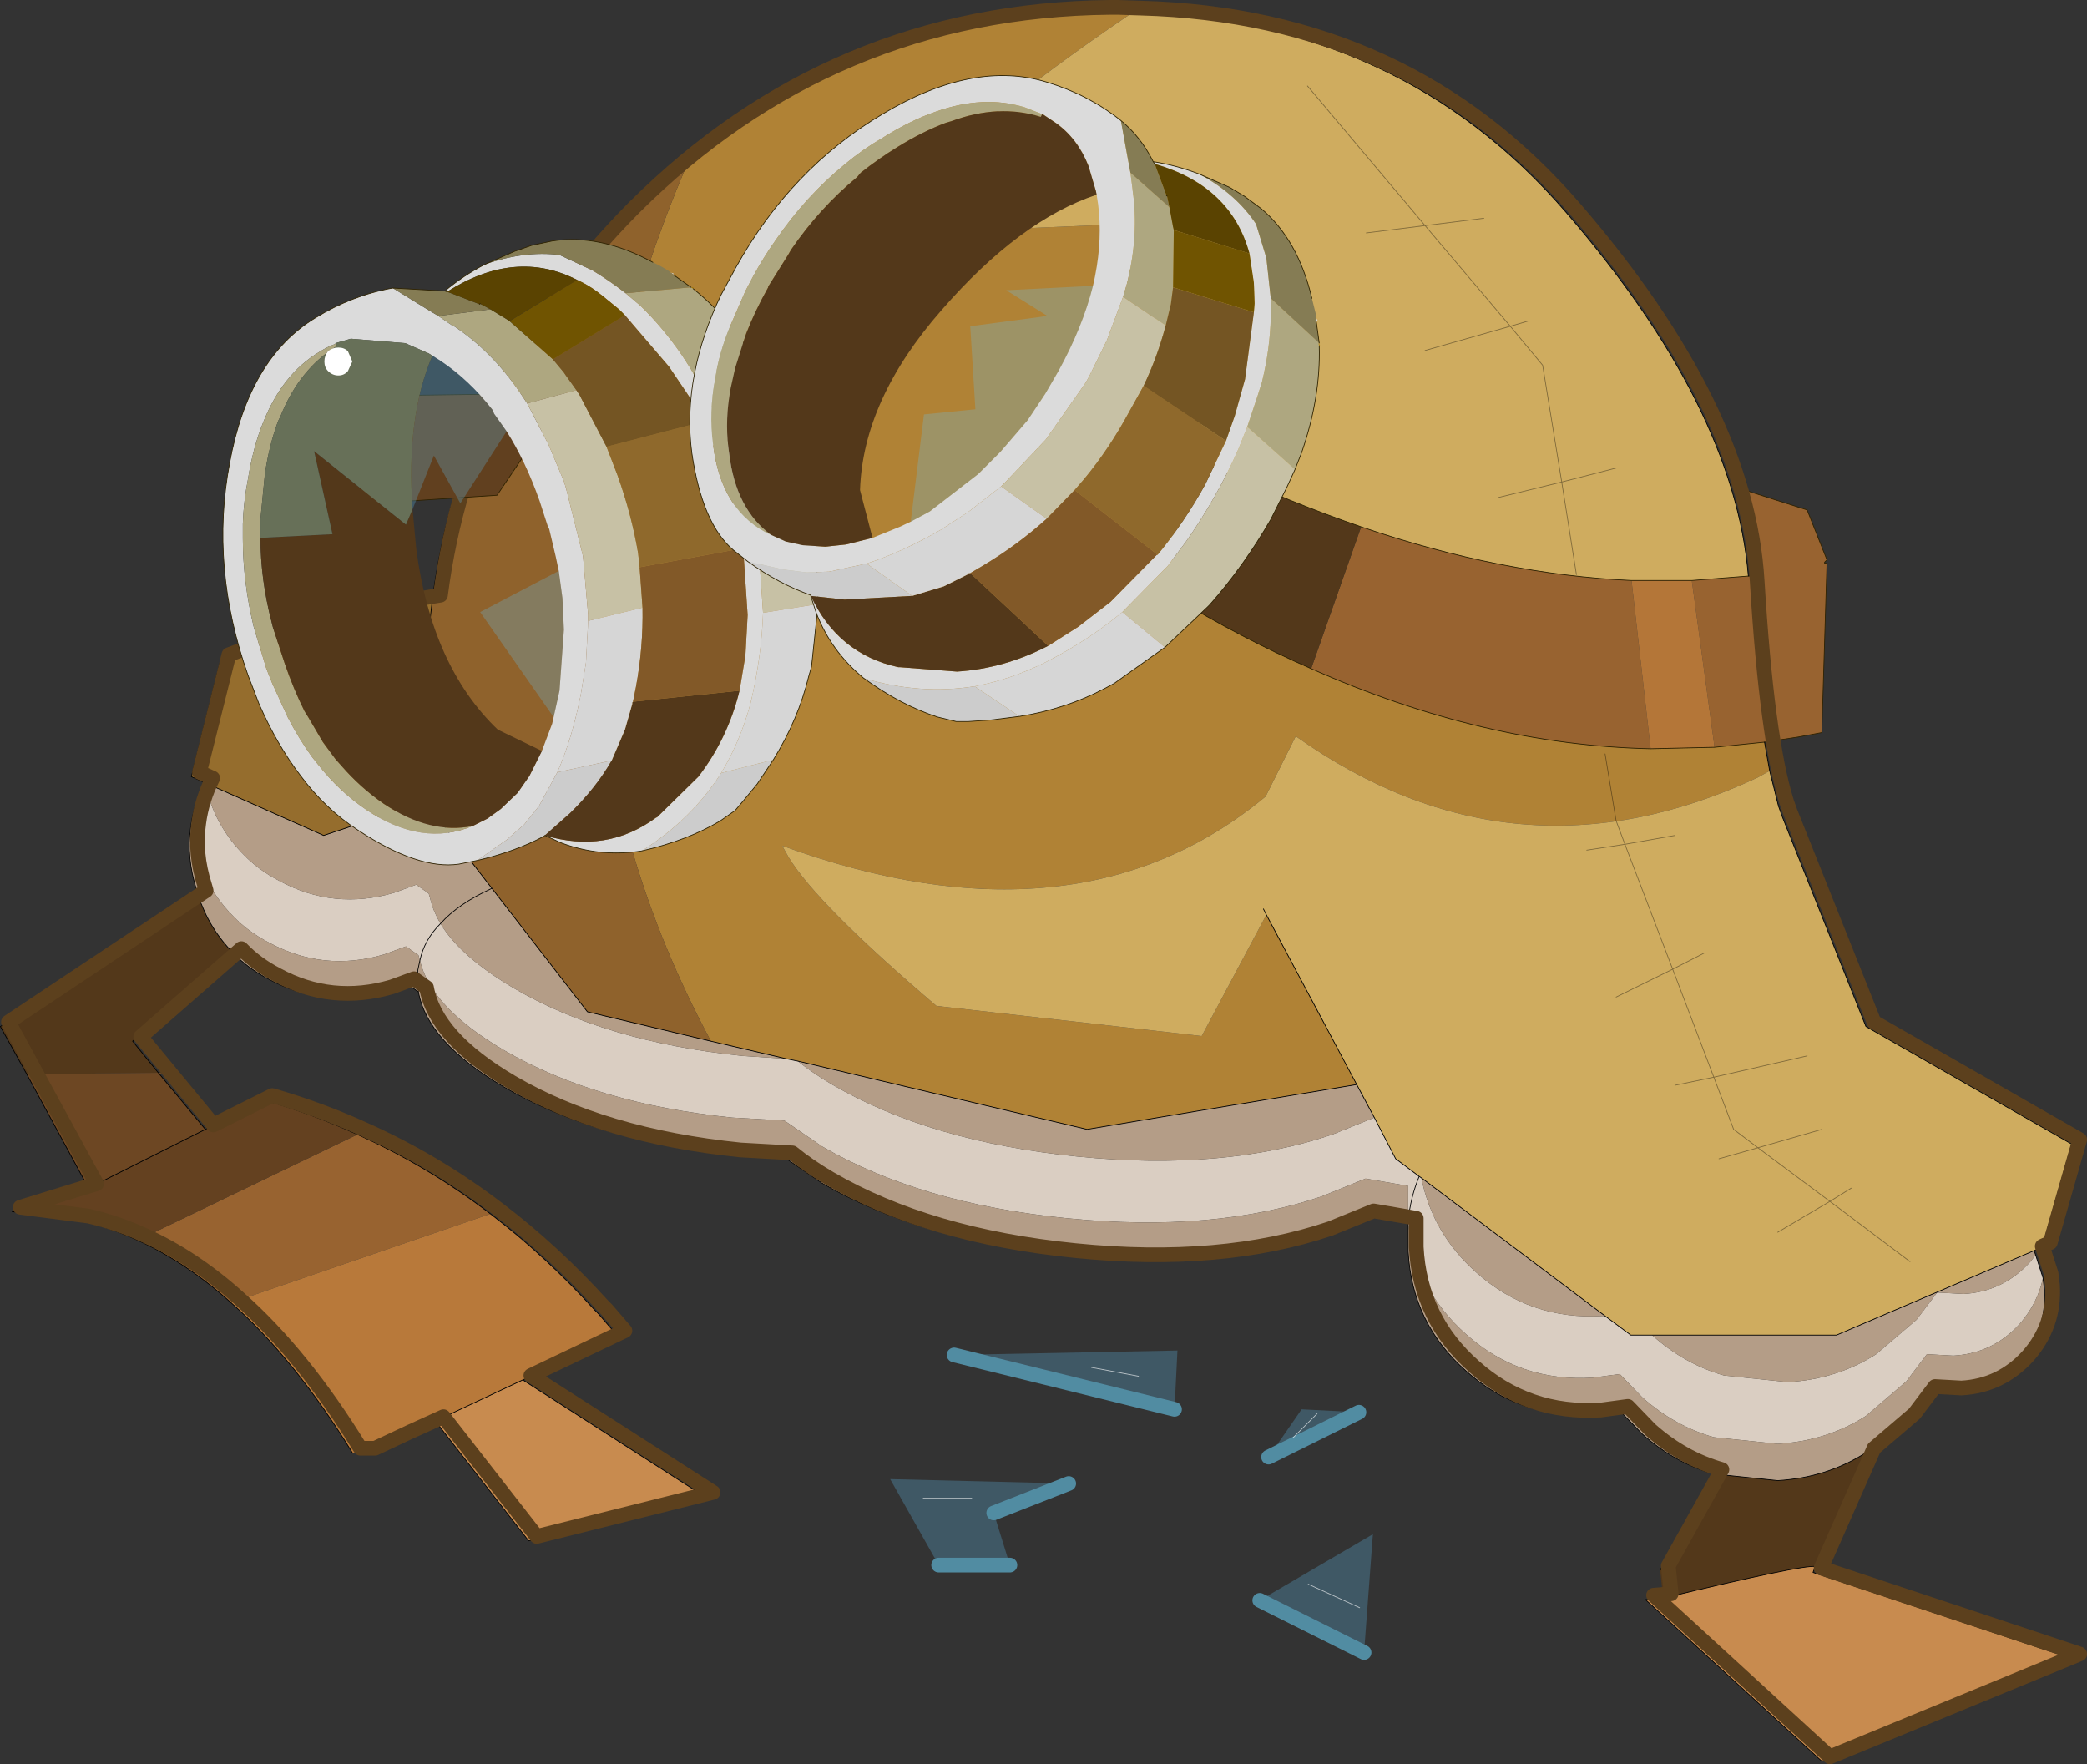 <svg viewBox="0 0 142.02 120.05" xmlns="http://www.w3.org/2000/svg" xmlns:xlink="http://www.w3.org/1999/xlink"><rect x="0" y="0" width="142.02" height="120.05" fill="#333333" stroke="none"/><use transform="translate(.025)" width="142" height="120.05" xlink:href="#a"/><defs><g id="a"><path d="M118.95 38.7h.3l-.55-5.85 4.25 1.35 1.35 3.4q-.35.3 0 .2l-.35 11.55-1.6.3-2.3.35-3.4.35L115.1 39l3.85-.3m-94.65 38q4.8 2.15 9.05 5.4L15.7 88.15q-3.05-2.75-6.35-4.25l14.95-7.2m68.3-41.35Q102.15 38.6 111 39l1.3 11.45Q100.9 50.2 89.2 45l3.4-9.65" fill="#986330" fill-rule="evenodd" transform="translate(0 .5)"/><path d="m116.65 50.35 3.4-.35.35 1.95-.8.45q-16.55 7.75-31.45-2.8l-2.05 4.1q-12.85 10.65-32.9 3.35l.45.8q1.95 3.2 10.05 10.1L81.75 70l4.4-8.25L92.3 73.3l-18.35 3.05-19.7-4.65-.75-.15-5.15-1.2q-3.4-6.35-5.3-12.8l-1.15-4.2-.8-4.4q-2.9-18.8 5.95-39 12-9.5 27.9-9.65h.55l1.55.05Q65.85 7.9 58.55 15.5l16.65-.7 2.35 4.3q3 6.15 5.3 12.3h-.05l-3-1.5v10.2q4.7 2.85 9.4 4.9 11.7 5.2 23.1 5.45l4.35-.1" fill="#b08235" fill-rule="evenodd" transform="translate(0 .5)"/><path d="m126.95 98.35-3.45 7.75q-.8-.15-10.35 2.15l-.2-1.9 3.65-6.55 4.35.45q3.35-.2 6-1.9m-111.1-34-6.85 6 1.75 2.15-8.95.1L0 69.35l13.45-8.95q.75 2.3 2.4 3.95m67-32.95q4.95 2.3 9.75 3.95L89.2 45q-4.7-2.05-9.4-4.9V29.9l3 1.5h.05" fill="#53381a" fill-rule="evenodd" transform="translate(0 .5)"/><path d="m118.95 38.7-3.85.3H111q-8.85-.4-18.4-3.65-4.8-1.65-9.75-3.95-2.3-6.15-5.3-12.3l-2.35-4.3-16.65.7q7.3-7.6 18.5-15.15 18.2.5 29.5 13.6Q118 27.2 118.95 38.7m1.45 13.25.6 2.4.25.7 5.7 14.3 14 8-2 7-.55.25-13.45 5.75h-14l-1.75-1.3-12.5-9.4-.15-.1-1.6-1.2-1.45-2.8-1.2-2.25-6.15-11.55-4.4 8.25-18.05-2.05q-8.1-6.9-10.05-10.1l-.45-.8q20.05 7.3 32.9-3.35l2.05-4.1q14.9 10.55 31.45 2.8l.8-.45m-34.25 9.8-.2-.4.2.4" fill="#cfac5f" fill-rule="evenodd" transform="translate(0 .5)"/><path d="m115.1 39 1.55 11.35-4.35.1L111 39h4.1" fill="#b47638" fill-rule="evenodd" transform="translate(0 .5)"/><path d="m138.5 84.9.5 1.55q-.35 1.7-1.55 3.1-1.85 2.05-4.55 2.2l-1.8-.1-1.4 1.85-2.75 2.35q-2.65 1.7-6 1.9l-4.35-.45q-2.65-.75-4.85-2.7l-.1-.1-1.45-1.5-1.85.25q-4.95.3-8.6-2.95-3.45-3.05-3.95-7.6v-2.5l-2.9-.5-2.95 1.2q-7.4 2.5-17.35 1.5-10-1-16.7-4.9l-2.55-1.75-3.55-.2q-9.3-.95-15.55-4.6-4.95-2.9-5.7-6.1.3-1.4 1.4-2.5-1.1 1.1-1.4 2.5l-.1-.35-.85-.6-1.5.55q-4.1 1.2-7.8-.8-1.45-.75-2.45-1.8-1.65-1.65-2.4-3.95l-.1-.35-.4-1.75q.2-1.55.95-3.05l.15.6.1.35q.75 2.3 2.4 3.95 1 1.05 2.45 1.8 3.7 2 7.8.8l1.5-.55.85.6.1.35q.2.85.7 1.7 1.35 2.25 5 4.4 6.25 3.65 15.55 4.6l3 .2.75.15q1 .8 2.35 1.6 6.7 3.9 16.7 4.9 9.95 1 17.35-1.5l2.85-1.15 1.45 2.8 1.6 1.2.15.1q.75 3.8 3.75 6.45 3.65 3.25 8.6 2.95h.15l1.75 1.3h1.45l.05.05q2.2 1.95 4.85 2.7l4.35.45q3.35-.2 6-1.9l2.75-2.35 1.4-1.85 1.8.1q2.7-.15 4.55-2.2l.35-.45m-41.95-5.35q-.6 1.45-.75 3.05.15-1.6.75-3.05" fill="#dacec2" fill-rule="evenodd" transform="translate(0 .5)"/><path d="m138.4 84.6.1.3-.35.45q-1.85 2.05-4.55 2.2l-1.8-.1-1.4 1.85-2.75 2.35q-2.65 1.7-6 1.9l-4.35-.45q-2.65-.75-4.85-2.7l-.05-.05h12.55l13.45-5.75m.6 1.85.1.85q.15 2.7-1.65 4.75-1.85 2.05-4.55 2.2l-1.8-.1-1.4 1.85-2.75 2.35q-2.65 1.7-6 1.9l-4.35-.45q-2.65-.75-4.85-2.7l-.1-.1-1.45-1.5-1.85.25q-4.95.3-8.6-2.95-3.7-3.25-3.95-8.15V82.7l-2.9-.5-2.95 1.2q-7.4 2.5-17.35 1.5-10-1-16.7-4.9l-2.55-1.75-3.55-.2q-9.3-.95-15.55-4.6-5.2-3.05-5.8-6.45l-.85-.6-1.5.55q-4.1 1.2-7.8-.8-1.45-.75-2.45-1.8-1.65-1.65-2.4-3.95l-.1-.35q-.7-2.2-.4-4.25l.4 1.75.1.35q.75 2.3 2.4 3.95 1 1.05 2.45 1.8 3.7 2 7.8.8l1.5-.55.85.6.1.35q.75 3.2 5.7 6.1 6.25 3.65 15.55 4.6l3.55.2 2.55 1.75q6.7 3.9 16.7 4.9 9.95 1 17.35-1.5l2.95-1.2 2.9.5v2.5q.5 4.55 3.95 7.6 3.65 3.25 8.6 2.95l1.85-.25 1.45 1.5.1.1q2.2 1.95 4.85 2.7l4.35.45q3.35-.2 6-1.9l2.75-2.35 1.4-1.85 1.8.1q2.7-.15 4.55-2.2 1.2-1.4 1.55-3.1M92.3 73.3l1.2 2.25-2.85 1.15q-7.4 2.5-17.35 1.5-10-1-16.7-4.9-1.35-.8-2.35-1.6l19.7 4.65L92.3 73.3m4.4 6.35 12.5 9.4h-.15q-4.95.3-8.6-2.95-3-2.65-3.75-6.45m-43.2-8.1-3-.2q-9.3-.95-15.55-4.6-3.65-2.15-5-4.4-.5-.85-.7-1.7l-.1-.35-.85-.6-1.5.55q-4.1 1.2-7.8-.8-1.45-.75-2.45-1.8-1.65-1.65-2.4-3.95l-.1-.35-.15-.6 8.1 3.6 7.5-2.5.2 1.25 3.75 4.85q-2.3 1.05-3.5 2.4 1.2-1.35 3.5-2.4l6.5 8.4 8.4 2 5.15 1.2m-24.95-6.7-.15.7.05 1.45-.05-1.45.15-.7" fill="#b49d87" fill-rule="evenodd" transform="translate(0 .5)"/><path d="m123.5 106.1-.15.4 17.6 5.85-17 7-12-11 1.2-.1q9.55-2.3 10.35-2.15M35.55 93.4l12.4 7.95-12 3-6.35-8.15 5.95-2.8" fill="#c88b4f" fill-rule="evenodd" transform="translate(0 .5)"/><path d="m89 107.3 3.5 1.6-3.5-1.6m-1.05-9.95 1.65-1.65-1.65 1.65m-1.65 1.3 2.25-3.25 3.9.2-6.15 3.05m-.6 9.75 7.7-4.5-.6 8.05-7.1-3.55m-8.25-15.25-3.2-.6 3.2.6M64.9 91.7l15.2-.3-.2 4-15-3.7m-2.1 9.75h3.3-3.3m5.9 4.55h-4.85l-3.3-5.85 12.15.3-5.1 2 1.1 3.55" fill="#66c9ff" fill-opacity=".243" fill-rule="evenodd" transform="translate(0 .5)"/><path d="M29.4 40.3q1.95-15.1 13.2-26.4 2.15-2.15 4.45-3.95-8.85 20.2-5.95 39l.8 4.4 1.15 4.2q1.9 6.45 5.3 12.8l-8.4-2-6.5-8.4-3.75-4.85-.2-1.25q-.4-2.8-.45-5.7L29 46.8q0-3.35.4-6.5" fill="#8f622c" fill-rule="evenodd" transform="translate(0 .5)"/><path d="m13.9 52.75-.9-.4 2-8 8-3 6.4-1.05q-.4 3.15-.4 6.5l.05 1.35q.05 2.9.45 5.7l-7.5 2.5-8.1-3.6" fill="#956d2d" fill-rule="evenodd" transform="translate(0 .5)"/><path d="m10.75 72.5 3.2 3.85-7.95 4-4.2-7.75 8.95-.1" fill="#6d4723" fill-rule="evenodd" transform="translate(0 .5)"/><path d="m13.95 76.35 4-2q3.3.95 6.35 2.35L9.35 83.9q-1.95-.9-3.9-1.35l-4.65-.6 5.2-1.6 7.95-4" fill="#644120" fill-rule="evenodd" transform="translate(0 .5)"/><path d="M33.35 82.1q3.75 2.85 7.1 6.55l.25.25 1.25 1.45-6.4 3.05-5.95 2.8-4.65 2.15h-1q-3.9-6.35-8.25-10.2l17.65-6.05" fill="#b8793a" fill-rule="evenodd" transform="translate(0 .5)"/><path d="m120.05 50.5 2.3-.35 1.6-.3.35-11.55q-.35.1 0-.2l-1.35-3.4-4.25-1.35.55 5.85h-.3l-3.85.3m1.55 11.35 3.4-.35m-37.2-18.6q4.95 2.3 9.75 3.95 9.55 3.25 18.4 3.65h4.1m-25.9 6q-4.7-2.05-9.4-4.9V30.4l3 1.5h.05m33.8 18.95-4.35.1q-11.4-.25-23.1-5.45" fill="none" stroke="#2d2100" stroke-linecap="round" stroke-linejoin="round" stroke-width=".05"/><path d="m120.05 50.5.35 1.95.6 2.4.25.7 5.7 14.3 14 8-2 7-.55.25.1.3.5 1.55.1.85q.15 2.7-1.65 4.75-1.85 2.05-4.55 2.2l-1.8-.1M110.2 96l-1.85.25q-4.95.3-8.6-2.95-3.7-3.25-3.95-8.15V83.2l-2.9-.5m-39.55-3.95-3.55-.2q-9.3-.95-15.55-4.6-5.2-3.05-5.8-6.45l-.85-.6-1.5.55q-4.1 1.2-7.8-.8-1.45-.75-2.45-1.8-1.65-1.65-2.4-3.95l-.1-.35q-.7-2.2-.4-4.25.2-1.55.95-3.05l-.9-.4 2-8 8-3 6.4-1.05q1.95-15.1 13.2-26.4 2.15-2.15 4.45-3.95 12-9.5 27.9-9.65h.55l1.55.05q18.2.5 29.5 13.6Q118 27.7 118.95 39.2m-33 22.65.2.4L92.3 73.8l1.2 2.25 1.45 2.8 1.6 1.2.15.1 12.5 9.4 1.75 1.3h14l13.45-5.75m-42.6-2q.15-1.6.75-3.05m-.75 3.1v.05m-41.55-11-.75-.15m-23.55-9.2q-1.1 1.1-1.4 2.5m.95-11q-.4-2.8-.45-5.7L29 47.3q0-3.35.4-6.5m.55 22.05q1.2-1.35 3.5-2.4L29.7 55.6l-.2-1.25-7.5 2.5-8.1-3.6M28.45 67.5l-.05-1.45.15-.7m19.8 5.5-8.4-2-6.5-8.4m14.9 10.4 5.15 1.2m.75.15 19.7 4.65L92.3 73.8" fill="none" stroke="#000" stroke-linecap="round" stroke-linejoin="round" stroke-width=".05"/><path d="m131.1 94.65-1.4 1.85-2.75 2.35-3.45 7.75-.15.4 17.6 5.85-17 7-12-11 1.2-.1q9.55-2.3 10.35-2.15m-10.55.25 3.65-6.55q-2.65-.75-4.85-2.7l-.1-.1-1.45-1.5M92.9 82.7l-2.95 1.2q-7.4 2.5-17.35 1.5-10-1-16.7-4.9l-2.55-1.75m-37.5-13.9-6.85 6L10.75 73l3.2 3.85 4-2q3.3.95 6.35 2.35 4.8 2.15 9.05 5.4 3.75 2.85 7.1 6.55l.25.25 1.25 1.45-6.4 3.05 12.4 7.95-12 3-6.35-8.15-4.65 2.15m-1 0q-3.9-6.35-8.25-10.2-3.05-2.75-6.35-4.25-1.95-.9-3.9-1.35l-4.65-.6 5.2-1.6-4.2-7.75L0 69.85l13.45-8.95m113.5 37.95q-2.65 1.7-6 1.9l-4.35-.45M6 80.85l7.95-4m21.6 17.05-5.95 2.8" fill="none" stroke="#000" stroke-linecap="round" stroke-linejoin="round" stroke-width=".05"/><path d="m86.3 98.65 6.15-3.05m.35 16.35-7.1-3.55m-5.8-13-15-3.7M63.85 106h4.85m-1.1-3.55 5.1-2" fill="none" stroke="#518ca2" stroke-linecap="round" stroke-linejoin="round" transform="translate(0 .5)"/><path d="m89.6 96.2-1.65 1.65m4.55 11.55-3.5-1.6M74.25 93.05l3.2.6m-11.35 8.3h-3.3" fill="none" stroke="#fff" stroke-linecap="round" stroke-linejoin="round" stroke-opacity=".643" stroke-width=".05"/><path d="m100.95 14.85-4 .5 5.8 6.85 1.2-.35m-11-6 4-.5-8-9.5m13.8 16.35 2.2 2.65 1.3 7.95 3.7-.95m-2.7 7.25-1-6.3-4.3 1.05m.8-11.65-5.8 1.65m11 34 2.6-.4-.6-1.6-.75-4.55m4.75 5.55-3.4.6 3.25 8.5 2.15-1.1m-2.15 1.1 2.8 7.35 6.35-1.45m-6 7 2.65-.75-1.65-1.25-1.35-3.55-2.65.55m-4-6 3.85-1.9m12.15 14.9-1.45.9 5.45 4.1m-5.45-4.1-3.55 2.1m3-7-4.35 1.25 4.9 3.65" fill="none" stroke="#000" stroke-linecap="round" stroke-linejoin="round" stroke-opacity=".392" stroke-width=".05"/><path d="m121.8 54.75 5.7 14.3 14 8-2 7-.55.25.1.3.5 1.55.1.85q.15 2.7-1.65 4.75-1.85 2.05-4.55 2.2l-1.8-.1-1.4 1.85-2.75 2.35-3.6 8.15 17.6 5.85-17 7-12-11 1.2-.1-.2-1.9 3.65-6.55q-2.65-.75-4.85-2.7l-.1-.1-1.45-1.5-1.85.25q-4.95.3-8.6-2.95-3.7-3.25-3.95-8.15V82.4l-2.9-.5-2.95 1.2q-7.4 2.5-17.35 1.5-10-1-16.7-4.9-1.45-.85-2.55-1.75l-3.55-.2q-9.3-.95-15.55-4.6-5.2-3.05-5.8-6.45l-.85-.6-1.5.55q-4.1 1.2-7.8-.8-1.45-.75-2.45-1.8l-6.85 6 4.95 6 4-2q3.3.95 6.35 2.35 4.8 2.15 9.05 5.4 3.75 2.85 7.1 6.55l.25.25 1.25 1.45-6.4 3.05 12.4 7.95-12 3-6.35-8.15q-2.35 1.05-4.65 2.15h-1q-3.9-6.35-8.25-10.2Q13.2 85.1 9.9 83.6q-1.95-.9-3.9-1.35l-4.65-.6 5.2-1.6-6-11L14 60.1l-.1-.35q-.7-2.2-.4-4.25.2-1.55.95-3.05l-.9-.4 2-8 8-3 6.4-1.05q1.95-15.1 13.2-26.4Q56.6.2 75.5 0h.55l1.55.05q18.2.5 29.5 13.6 11.75 13.6 12.45 25.4.65 10.65 2 15z" fill="none" stroke="#5c401d" stroke-linecap="round" stroke-linejoin="round" transform="translate(0 .5)"/><path d="m33.8 33.2-9.2.6-.25-7.35 14.15-.2-4.7 6.95" fill="#61401f" fill-rule="evenodd" transform="translate(0 .5)"/><path d="m33.8 33.7-9.2.6-.25-7.35 14.15-.2z" fill="none" stroke="#2d2100" stroke-linecap="round" stroke-linejoin="round" stroke-width=".05"/><path d="M43.65 57.4q-2.85.45-5.5-.55l-1.1-.5q4.2 1.25 7.55-1.2l.1-.05 2.8-2.75q2-2.6 2.8-5.85l.4-2.4.15-2.75-.3-4.5v-.05q-.45-2.85-1.45-5.65l-1.3-2.95-.85-1.6-1.45-2.15-3-3.5-.4-.4-1.1-.9q-.85-.7-1.75-1.1-4.2-2.15-8.85.8l-.15-.05q1.25-1.05 2.7-1.8 2.7-.95 5.1-.65l2.25 1.05q1.15.7 2.25 1.55l1 .85q1.55 1.5 2.85 3.4l.55.85 1.1 1.95.75 1.4q1.5 3.25 2.4 6.9l.4 2 .3 4.4q-.1 3-.85 6.15-.7 2.6-2 4.75-2 3.15-5.4 5.3m-11.2.65-1.25.25q-2.75.4-6.85-2.3-2.25-1.45-3.95-3.75-1.6-2.1-2.8-4.85l-.75-1.95Q14.25 38.1 15.6 31q1.3-7.1 5.8-9.85 2.5-1.55 5.3-2.05l2.35 1.45.75.45.95.65h.05q2.6 1.7 4.55 4.55l.5.75 1.45 2.8 1.05 2.5.15.5 1.15 4.6.35 4v.4l-.15 2.85-.35 2.15q-.6 3.05-1.6 5.3l-1.25 2.3-1 1.25-1.2 1.05-2 1.4m13.15-40 .2.05v.1l-.1-.1-.1-.05m-22.8 4.8v.05q-.55.2-1.1.55-2.5 1.5-3.8 4.75-.7 1.7-1.05 3.9-.3 1.5-.35 3.05v1q0 2.95.75 6.05l.85 2.8.4 1 1.05 2.3q.75 1.45 1.65 2.7l.4.5q1.45 1.85 3.3 3.1 3.8 2.55 7.25 1.1l1-.5.9-.65 1.15-1.1.8-1.15.85-1.7.7-1.85.5-2.25.3-4.15-.1-2.15-.25-1.85-.2-.95-.45-1.9-.1-.2-.55-1.7q-.95-2.7-2.25-4.75l-.85-1.2-.1-.25q-1.6-2.05-3.55-3.35l-.55-.35-.25-.15-1.6-.7-3.7-.3-1.05.3" fill="#dbdbdb" fill-rule="evenodd" transform="translate(0 .5)"/><path d="M47.15 19.15q2.75 2.2 4.7 5.7l.55 1.1-4.35.55-1.1-1.95-.55-.85q-1.3-1.9-2.85-3.4l-1-.85 4.45-.4.15.1m-7.95 6.9-3.35.9-.5-.75q-1.95-2.85-4.55-4.55h-.05L29.8 21l3.55-.45 1.15.7.15.1 2.95 2.6.75.9.1.15.75 1.05m-16.4-3.2.1.2q-2.55 1.55-3.85 4.8l-.15.3q-.6 1.6-.9 3.6l-.3 3.05v1.3q0 2.8.75 5.7l.1.4.8 2.45q.6 1.75 1.35 3.25l.25.4 1 1.7.85 1.15.4.45q1.3 1.5 2.9 2.6 3.15 2.1 6.05 1.5-3.45 1.45-7.25-1.1-1.85-1.25-3.3-3.1l-.4-.5q-.9-1.25-1.65-2.7L18.5 46l-.4-1-.85-2.8q-.75-3.1-.75-6.05v-1q.05-1.55.35-3.05.35-2.2 1.05-3.9 1.3-3.25 3.8-4.75.55-.35 1.1-.55v-.05" fill="#aea780" fill-rule="evenodd" transform="translate(0 .5)"/><path d="M28.05 34.15Q27.6 27.9 29.4 23.7l.55.35q1.95 1.3 3.55 3.35l.1.25.85 1.2-3.15 4.9-1.8-3.25-1.45 3.65m9.95 4.2.25 1.85.1 2.15-.3 4.15-.4 1.8-5-7.15 5.35-2.8" fill="#66c9ff" fill-opacity=".243" fill-rule="evenodd" transform="translate(0 .5)"/><path d="m52.6 51.2-1.1 1.65-.95 1.15-.55.65-1 .7q-2.25 1.35-5.35 2.05 3.4-2.15 5.4-5.3l3.55-.9m-15.55 5.15-.05.05q-1.95 1.05-4.55 1.65l2-1.4 1.2-1.05 1-1.25 1.25-2.3 3.7-.8q-1.05 1.85-2.85 3.6l-1.7 1.5" fill="#ccc" fill-rule="evenodd" transform="translate(0 .5)"/><path d="m52.4 25.95.55 1.2.9 2.3q1.2 3.5 1.65 6.95v.2l.15 4-3.75.6-.3-4.4-.4-2q-.9-3.65-2.4-6.9l-.75-1.4 4.35-.55M41.25 29.9l.75 1.95q.95 2.65 1.4 5.3l.1.95.2 2.75-3.7.9v-.4l-.35-4-1.15-4.6-.15-.5-1.05-2.5-1.45-2.8 3.35-.9.2.3 1.85 3.55" fill="#c7c1a5" fill-rule="evenodd" transform="translate(0 .5)"/><path d="M47 19.05h.15v.1l-.15-.1M32.6 20.2l.05-.05.05.05h-.1" fill="#9e7601" fill-rule="evenodd" transform="translate(0 .5)"/><path d="m26.7 19.1 3.55.2.15.05 2.2.85h.1l.65.35-3.55.45-.75-.45-2.35-1.45m6.25-1.6 2.05-.9 1.15-.4 1.4-.3q3.25-.5 6.85 1.45.55.25 1.1.6l.1.1.1.05.1.1 1.2.85-4.45.4q-1.1-.85-2.25-1.55l-2.25-1.05q-2.4-.3-5.1.65" fill="#857c54" fill-rule="evenodd" transform="translate(0 .5)"/><path d="M50.3 46.5q-.8 3.25-2.8 5.85l-2.8 2.75-.1.05q-3.35 2.45-7.55 1.2l1.7-1.5q1.8-1.75 2.85-3.6l.9-2.1.5-1.75v-.1l.05-.05 7.25-.75m-18.15 9.2q-2.9.6-6.05-1.5-1.6-1.1-2.9-2.6l-.4-.45-.85-1.15-1-1.7-.25-.4q-.75-1.5-1.35-3.25l-.8-2.45-.1-.4q-.75-2.9-.75-5.7l4.9-.25-1.25-5.65 6.25 5 .45-1.05.25 2.7q1.05 8 5.55 12.3l3 1.45-.85 1.7-.8 1.15-1.15 1.1-.9.65-1 .5" fill="#53381a" fill-rule="evenodd" transform="translate(0 .5)"/><path d="m55.65 40.6-.45 4.25-.2.7q-.7 2.9-2.4 5.65l-3.55.9q1.3-2.15 2-4.75.75-3.15.85-6.15l3.75-.6M41.6 51.25l-3.7.8q1-2.25 1.6-5.3l.35-2.15.15-2.85 3.7-.9q.05 2.7-.45 5.4l-.2 1-.05.05v.1l-.5 1.75-.9 2.1" fill="#d6d6d6" fill-rule="evenodd" transform="translate(0 .5)"/><path d="M50.55 36.8v.05l.3 4.5-.15 2.75-.4 2.4-7.25.75.2-1q.5-2.7.45-5.4l-.2-2.75 7.05-1.3" fill="#825928" fill-rule="evenodd" transform="translate(0 .5)"/><path d="m47.8 28.2 1.3 2.95q1 2.8 1.45 5.65l-7.05 1.3-.1-.95q-.45-2.65-1.4-5.3l-.75-1.95 6.55-1.7" fill="#8f692c" fill-rule="evenodd" transform="translate(0 .5)"/><path d="m42.5 20.95 3 3.5 1.45 2.15.85 1.6-6.55 1.7-1.85-3.55-.2-.3-.75-1.05-.1-.15-.75-.9 4.9-3" fill="#745523" fill-rule="evenodd" transform="translate(0 .5)"/><path d="M39.25 18.55q.9.4 1.75 1.1l1.1.9.4.4-4.9 3-2.95-2.6 4.6-2.8" fill="#705401" fill-rule="evenodd" transform="translate(0 .5)"/><path d="m32.65 20.15-.05.05-2.2-.85q4.65-2.95 8.85-.8l-4.6 2.8-.15-.1-1.15-.7-.65-.35-.05-.05" fill="#5a4301" fill-rule="evenodd" transform="translate(0 .5)"/><path d="M17.7 36.1v-1.3l.3-3.05q.3-2 .9-3.6l.15-.3q1.3-3.25 3.85-4.8l-.1-.2 1.05-.3 3.7.3 1.6.7.25.15q-1.8 4.2-1.35 10.45l-.45 1.05-6.25-5 1.25 5.65-4.9.25" fill="#677058" fill-rule="evenodd" transform="translate(0 .5)"/><path d="M47.15 19.65q2.75 2.2 4.7 5.7l.55 1.1.55 1.2.9 2.3q1.2 3.5 1.65 6.95v.2l.15 4-.45 4.25-.2.7q-.7 2.9-2.4 5.65l-1.1 1.65-.95 1.15-.55.65-1 .7q-2.25 1.35-5.35 2.05-2.85.45-5.5-.55l-1.1-.5-.05.05q-1.95 1.05-4.55 1.65l-1.25.25q-2.75.4-6.85-2.3-2.25-1.45-3.95-3.75-1.6-2.1-2.8-4.85l-.75-1.95q-2.6-7.35-1.25-14.45 1.3-7.1 5.8-9.85 2.5-1.55 5.3-2.05l3.55.2q1.25-1.05 2.7-1.8l2.05-.9 1.15-.4 1.4-.3q3.25-.5 6.85 1.45m1.4.85 1.2.85M32.6 20.7l.05-.05m-2.25-.8-.15-.05" fill="none" stroke="#2d2100" stroke-linecap="round" stroke-linejoin="round" stroke-width=".05"/><path d="m89.55 21.15.1.2-.1.05v-.25m-30.8 24.5q-2.25-1.85-3.25-4.5l-.35-1.1Q57 44 61.1 44.9h.1l3.9.3q3.2-.2 6.2-1.75l2.05-1.3 2.2-1.7 3.15-3.2h.05Q80.6 35 82 32.45l1.4-2.95.6-1.7.7-2.5.6-4.55.05-.6-.05-1.4-.3-2q-1.25-4.6-6.45-6.1l-.1-.15q1.6.25 3.15.85 2.5 1.35 3.85 3.4l.7 2.3.3 2.75v1.3q-.05 2.15-.6 4.4l-.3.95-.7 2.1-.6 1.5q-1.45 3.3-3.6 6.35l-1.2 1.6-3.1 3.15q-2.35 1.95-5.2 3.4-2.4 1.2-4.85 1.65-3.7.6-7.55-.55m-7.9-7.95-.95-.75q-2.15-1.8-2.85-6.65-.35-2.65.2-5.45.5-2.6 1.8-5.3l1-1.85q3.75-6.75 10-10.45 6.2-3.7 11.2-2.15 2.8.85 5 2.6l.5 2.75.15.8.15 1.15v.05q.45 3.05-.4 6.4l-.25.85-1.1 2.95-1.2 2.45-.25.45-2.7 3.85-2.75 2.9-.3.3-2.25 1.75-1.85 1.2q-2.7 1.55-5.05 2.3l-2.55.55-1.55.05-1.6-.2-2.4-.55M70.9 7.25h-.05L69.7 6.8q-2.8-.85-6.05.3-1.75.6-3.65 1.8-1.3.75-2.5 1.75-2.7 2.2-4.75 5.2-.85 1.2-1.55 2.5l-.5.95-1 2.3q-.65 1.55-.95 3.05l-.1.6q-.45 2.3-.15 4.5.55 4.6 3.95 6.15l1 .45 1.15.25 1.55.1 1.4-.15 1.8-.45 1.85-.75.75-.35 1.3-.7 3.3-2.55 1.5-1.5 1.85-2.15 1.2-1.8.9-1.55q1.65-3 2.35-5.8l.1-.45.05-.25q.5-2.55.2-4.85l-.1-.65-.05-.25-.5-1.7q-.75-1.9-2.25-2.95l-.9-.6" fill="#dbdbdb" fill-rule="evenodd" transform="translate(0 .5)"/><path d="M89.75 22.85h-.05l.05.2q.1 3.5-1.2 7.25l-.45 1.15-3.25-2.9.7-2.1.3-.95q.55-2.25.6-4.4v-1.3l3.3 3.05M70.9 7.25l-.1.2q-2.85-.9-6.1.3l-.35.1q-1.6.6-3.3 1.65-1.3.8-2.5 1.75l-.25.3q-2.55 2.1-4.5 4.95l-.2.35L52.25 19v.05q-.9 1.6-1.5 3.15l-.15.45-.6 1.9-.3 1.35-.1.6q-.3 2 0 3.9.45 3.75 2.85 5.5-3.4-1.55-3.95-6.15-.3-2.2.15-4.5l.1-.6q.3-1.5.95-3.05l1-2.3.5-.95q.7-1.3 1.55-2.5 2.05-3 4.75-5.2 1.2-1 2.5-1.75 1.9-1.2 3.65-1.8 3.25-1.15 6.05-.3l1.15.45h.05m5.5 12.45.25-.85q.85-3.35.4-6.4v-.05l-.15-1.15 2.65 2.35.25 1.35.05.2-.05 3.9-.15 1.15-.05.2-.3 1.25-2.9-1.95" fill="#aea780" fill-rule="evenodd" transform="translate(0 .5)"/><path d="M74.35 18.95q-.7 2.8-2.35 5.8l-.9 1.55-1.2 1.8-1.85 2.15-1.5 1.5-3.3 2.55-1.3.7.9-7.3 3.5-.35L66 21.7l5.25-.7-2.8-1.75 5.9-.3" fill="#66c9ff" fill-opacity=".243" fill-rule="evenodd" transform="translate(0 .5)"/><path d="m69.35 48.25-2 .25-1.5.1h-.8l-1.25-.3q-2.5-.8-5.05-2.65 3.85 1.15 7.55.55l3.05 2.05m-14.2-8.2V40q-2.15-.75-4.3-2.3l2.4.55 1.6.2 1.55-.05 2.55-.55 3.1 2.2-4.6.25-2.3-.25" fill="#ccc" fill-rule="evenodd" transform="translate(0 .5)"/><path d="m88.1 31.45-.55 1.2-1.1 2.2q-1.85 3.2-4.15 5.8l-.15.15-2.9 2.75-2.9-2.4 3.1-3.15 1.2-1.6q2.15-3.05 3.6-6.35l.6-1.5 3.25 2.9M76.4 19.7l2.9 1.95-.1.35q-.5 1.85-1.4 3.75l-1 1.8q-1.35 2.5-3.05 4.55l-.65.75-1.9 1.95-3.1-2.2.3-.3 2.75-2.9 2.7-3.85.25-.45 1.2-2.45 1.1-2.95" fill="#c7c1a5" fill-rule="evenodd" transform="translate(0 .5)"/><path d="m89.7 22.85.1.15-.05.05-.05-.2M79.35 12.8l.05.05v.05l-.05-.1" fill="#9e7601" fill-rule="evenodd" transform="translate(0 .5)"/><path d="m81.6 11.35 2.05.9 1 .6 1.15.85q2.5 2.1 3.45 6.1l.3 1.2v.4l.2 1.45-3.3-3.05-.3-2.75-.7-2.3q-1.35-2.05-3.85-3.4M76.25 7.7q1.35 1.1 2.2 2.8l.1.15.8 2.15.05.1.15.7-2.65-2.35-.15-.8-.5-2.75" fill="#857c54" fill-rule="evenodd" transform="translate(0 .5)"/><path d="M71.3 43.45q-3 1.55-6.2 1.75l-3.9-.3h-.1q-4.1-.9-5.95-4.85l2.3.25 4.6-.25 2.15-.65 1.6-.8.1-.1h.1l5.3 4.95M52.45 35.9q-2.4-1.75-2.85-5.5-.3-1.9 0-3.9l.1-.6.3-1.35.6-1.9.15-.45q.6-1.55 1.5-3.15V19l1.35-2.15.2-.35q1.95-2.85 4.5-4.95l.25-.3q1.2-.95 2.5-1.75 1.7-1.05 3.3-1.65l.35-.1q3.25-1.2 6.1-.3l.1-.2.9.6q1.5 1.05 2.25 2.95l.5 1.7.05.25q-5.25 1.75-10.55 7.85-5.35 6.1-5.55 12.25l.85 3.25-1.8.45-1.4.15-1.55-.1-1.15-.25-1-.45" fill="#53381a" fill-rule="evenodd" transform="translate(0 .5)"/><path d="M79.25 43.55 75.8 46l-.65.35q-2.65 1.4-5.8 1.9L66.3 46.2q2.45-.45 4.85-1.65 2.85-1.45 5.2-3.4l2.9 2.4m-17.2-3.5-3.1-2.2q2.35-.75 5.05-2.3l1.85-1.2 2.25-1.75 3.1 2.2q-2 1.8-4.35 3.2l-.85.5h-.1l-.1.1-1.6.8-2.15.65" fill="#d6d6d6" fill-rule="evenodd" transform="translate(0 .5)"/><path d="M78.75 37.25h-.05l-3.15 3.2-2.2 1.7-2.05 1.3L66 38.5l.85-.5q2.35-1.4 4.35-3.2l1.9-1.95 5.65 4.4" fill="#825928" fill-rule="evenodd" transform="translate(0 .5)"/><path d="M83.4 29.5 82 32.45q-1.4 2.55-3.25 4.8l-5.65-4.4.65-.75q1.7-2.05 3.05-4.55l1-1.8 5.6 3.75" fill="#8f692c" fill-rule="evenodd" transform="translate(0 .5)"/><path d="m85.3 20.75-.6 4.55-.7 2.5-.6 1.7-5.6-3.75q.9-1.9 1.4-3.75l.1-.35.3-1.25.05-.2.15-1.15 5.5 1.7" fill="#745523" fill-rule="evenodd" transform="translate(0 .5)"/><path d="m85 16.75.3 2 .05 1.4-.05.6-5.5-1.7.05-3.9 5.15 1.6" fill="#705401" fill-rule="evenodd" transform="translate(0 .5)"/><path d="m79.85 15.15-.05-.2-.25-1.35-.15-.7v-.05l-.05-.05-.8-2.15q5.2 1.5 6.45 6.1l-5.15-1.6" fill="#5a4301" fill-rule="evenodd" transform="translate(0 .5)"/><path d="m81.6 11.85 2.05.9 1 .6 1.15.85q2.5 2.1 3.45 6.1m.3 1.6.2 1.45m0 .2q.1 3.5-1.2 7.25l-.45 1.15-.55 1.2-1.1 2.2q-1.85 3.2-4.15 5.8l-.15.15-2.9 2.75-3.45 2.45-.65.35q-2.65 1.4-5.8 1.9l-2 .25-1.5.1h-.8l-1.25-.3q-2.5-.8-5.05-2.65-2.25-1.85-3.25-4.5l-.35-1.1v-.05q-2.15-.75-4.3-2.3l-.95-.75q-2.15-1.8-2.85-6.65-.35-2.65.2-5.45.5-2.6 1.8-5.3l1-1.85q3.75-6.75 10-10.45 6.2-3.7 11.2-2.15 2.8.85 5 2.6 1.35 1.1 2.2 2.8 1.6.25 3.15.85m-2.25 1.45.05.05m-.85-2.2-.1-.15" fill="none" stroke="#2d2100" stroke-linecap="round" stroke-linejoin="round" stroke-width=".05"/><path d="M22.05 24.1q0-.4.25-.7.3-.25.7-.25t.65.25l.3.7-.3.65q-.25.3-.65.3t-.7-.3q-.25-.25-.25-.65" fill="#fff" fill-rule="evenodd" transform="translate(0 .5)"/></g></defs></svg>